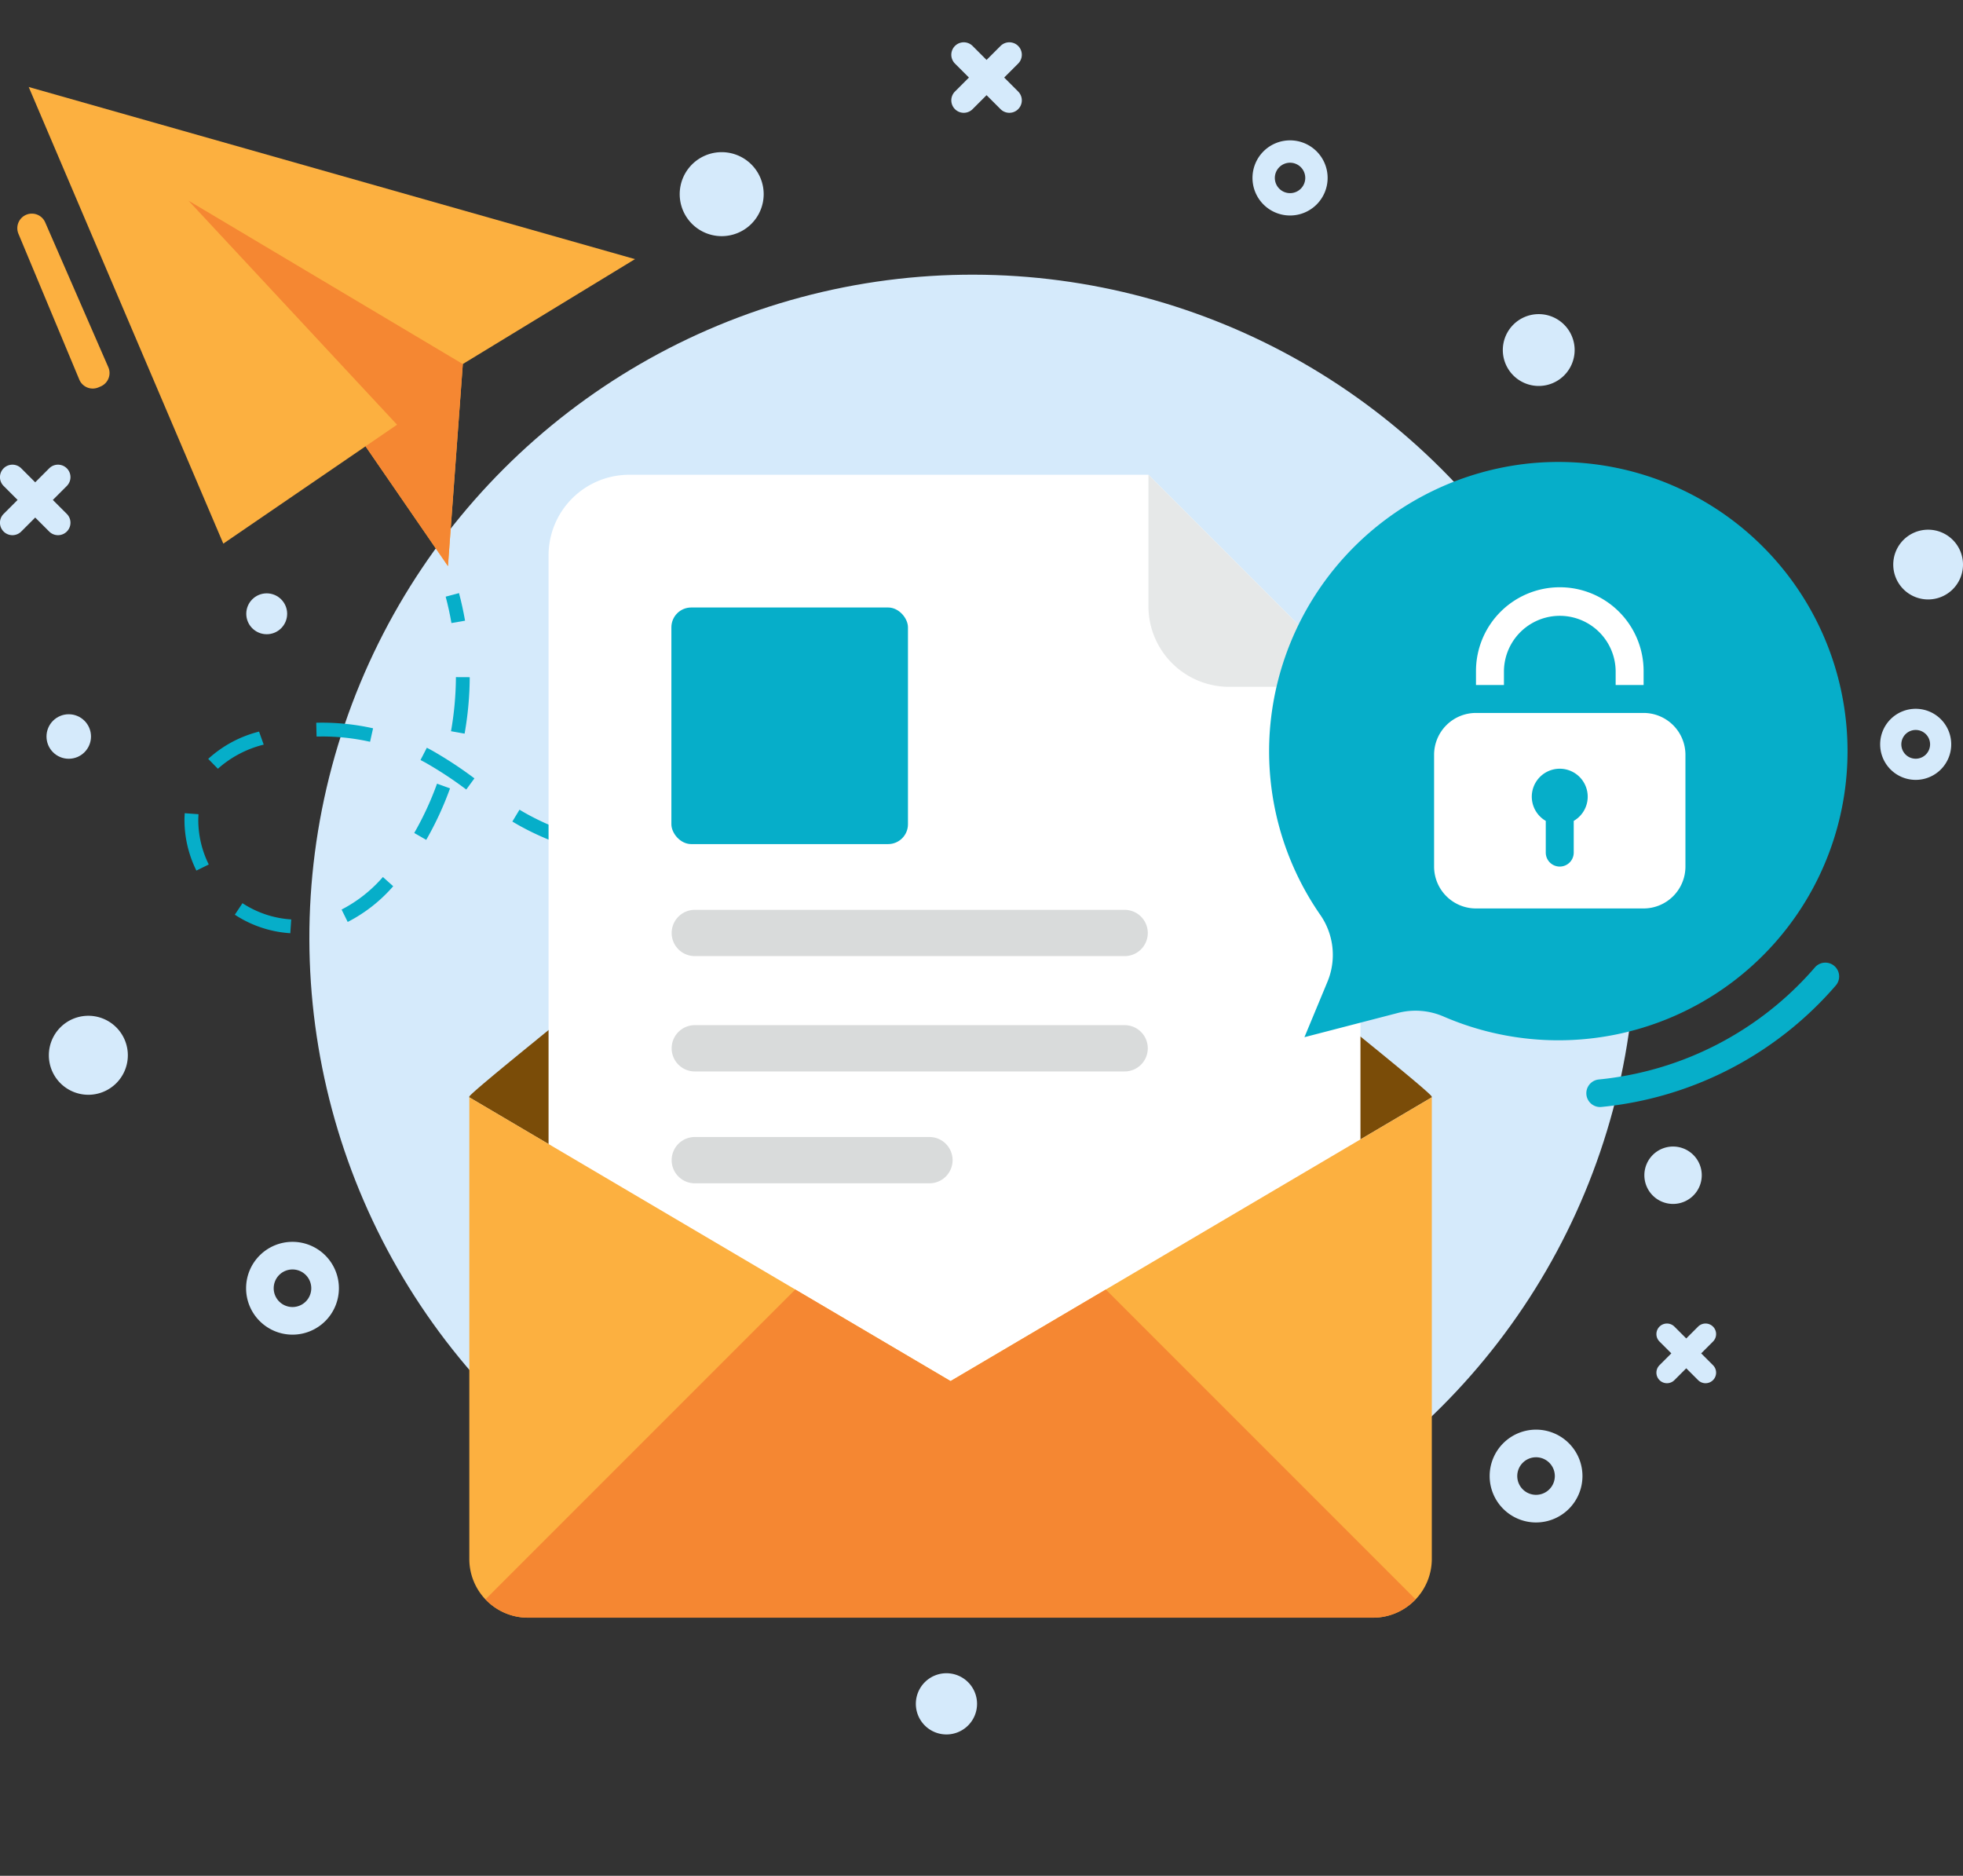 <svg xmlns="http://www.w3.org/2000/svg" width="266.807" height="254.932" viewBox="0 0 266.807 254.932">
  <rect x="0" y="0" width="266.807" height="254.932" fill="#333333" stroke="none"/>
  <g id="Group_3784" data-name="Group 3784" transform="translate(-587 -173)">
    <g id="Group_3782" data-name="Group 3782" transform="translate(-138.261 70.698)">
      <g id="Group_3780" data-name="Group 3780" transform="translate(727.613 102.301)">
        <g id="Group_3770" data-name="Group 3770" transform="translate(2.365)">
          <circle id="Ellipse_244" data-name="Ellipse 244" cx="90.132" cy="90.132" r="90.132" transform="translate(0 127.466) rotate(-45)" fill="#d5eafb"/>
        </g>
        <g id="Group_3779" data-name="Group 3779" transform="translate(0 11.825)">
          <g id="Group_3771" data-name="Group 3771" transform="translate(1.551)">
            <path id="Path_1903" data-name="Path 1903" d="M727.957,110.469l26.449,62.059L773.738,159.3l11.2,16.278,2.022-27.46,23.4-14.256Z" transform="translate(-727.957 -110.469)" fill="#fcb040"/>
            <path id="Path_1904" data-name="Path 1904" d="M771.3,151.588,747.687,167.75l19.332-13.225,11.2,16.278,2.022-27.46-37.28-22.2Z" transform="translate(-721.237 -105.691)" fill="#f58732"/>
          </g>
          <g id="Group_3772" data-name="Group 3772" transform="translate(22.723 68.782)">
            <path id="Path_1906" data-name="Path 1906" d="M767.887,162.049c-.208-1.209-.473-2.415-.786-3.586l1.814-.485c.327,1.225.6,2.487.822,3.751Z" transform="translate(-731.602 -157.978)" fill="#06aec9"/>
            <path id="Path_1907" data-name="Path 1907" d="M756.964,200.669a15.516,15.516,0,0,1-7.54-2.516l1.038-1.564a13.654,13.654,0,0,0,6.628,2.206Zm7.8-1.532-.83-1.684a18.9,18.9,0,0,0,5.616-4.423l1.4,1.254A20.732,20.732,0,0,1,764.765,199.138Zm-20.566-6.98a15.5,15.5,0,0,1-1.619-6.822c0-.19,0-.381.012-.57l.023-.407,1.872.138-.019.342c-.006.169-.01.334-.01.5a13.619,13.619,0,0,0,1.425,5.991Zm72.642-.429-.009-1.878c2.445-.012,4.963-.111,7.479-.3l.138,1.872C821.89,191.617,819.33,191.718,816.841,191.729Zm-7.615-.246-1.2-.093c-2.308-.193-4.4-.452-6.393-.8l.32-1.85c1.94.336,3.977.589,6.23.777l1.173.088Zm22.788-.854-.253-1.86c2.415-.329,4.9-.74,7.4-1.22l.356,1.843C836.987,189.879,834.463,190.3,832.014,190.629Zm-37.84-1.9a36.363,36.363,0,0,1-6.15-2.725c-.294-.165-.588-.337-.877-.513l.97-1.608c.274.165.549.327.828.484a34.493,34.493,0,0,0,5.834,2.586Zm-18.737-.747-1.629-.935a42.159,42.159,0,0,0,3.1-6.7l1.766.637A44.213,44.213,0,0,1,775.437,187.984Zm71.5-.208-.442-1.824c2.348-.57,4.792-1.218,7.262-1.924l.517,1.805C851.776,186.546,849.309,187.2,846.935,187.776Zm14.589-4.158-.579-1.787q3.579-1.16,7.123-2.422l.628,1.771Q865.13,182.446,861.524,183.618Zm-80.646-2.474a51.958,51.958,0,0,0-5.59-3.677l-.628-.333.86-1.669c.224.114.447.235.669.355a54.374,54.374,0,0,1,5.8,3.808Zm-33.759-2.823-1.313-1.342a16.039,16.039,0,0,1,6.91-3.708l.631,1.771A14.621,14.621,0,0,0,747.118,178.32Zm20.684-3.666a29.853,29.853,0,0,0-6.508-.72l-.762.009-.046-1.876a31.753,31.753,0,0,1,7.725.756Zm12.852-1.106-1.849-.329a43.589,43.589,0,0,0,.666-7.352l1.878.009A45.422,45.422,0,0,1,780.654,173.548Z" transform="translate(-742.581 -154.445)" fill="#06aec9"/>
            <path id="Path_1908" data-name="Path 1908" d="M834.862,175.576l-.668-1.755q1.753-.669,3.5-1.354l.682,1.75Q836.626,174.9,834.862,175.576Z" transform="translate(-701.56 -151.49)" fill="#06aec9"/>
          </g>
          <path id="Path_1909" data-name="Path 1909" d="M876.062,212.3a1.877,1.877,0,0,1-.18-3.745A44.6,44.6,0,0,0,905.275,193.3a1.877,1.877,0,0,1,2.83,2.466,48.318,48.318,0,0,1-31.861,16.523C876.182,212.293,876.122,212.3,876.062,212.3Z" transform="translate(-660.929 -73.67)" fill="#06aec9"/>
          <g id="Group_3776" data-name="Group 3776" transform="translate(61.431 52.701)">
            <g id="Group_3775" data-name="Group 3775">
              <path id="Path_1910" data-name="Path 1910" d="M900.136,221.6,834.727,260.17,769.317,221.6a.381.381,0,0,1,.01-.106c.054-.245,3.664-3.259,9.17-7.733.052-.042.1-.084.149-.127,18.061-14.664,56.081-44.7,56.081-44.7s38.018,30.031,56.081,44.7c5.59,4.537,9.264,7.6,9.318,7.86A.37.37,0,0,1,900.136,221.6Z" transform="translate(-769.317 -136.991)" fill="#7a4c08"/>
              <g id="Group_3773" data-name="Group 3773" transform="translate(10.776)">
                <path id="Path_1911" data-name="Path 1911" d="M858.294,146.871H787.721a10.962,10.962,0,0,0-10.961,10.961v106.7a10.96,10.96,0,0,0,10.961,10.96h88.43a10.959,10.959,0,0,0,10.961-10.96V175.689Z" transform="translate(-776.76 -146.871)" fill="#fff"/>
                <path id="Path_1912" data-name="Path 1912" d="M833.077,164.729a10.96,10.96,0,0,0,10.961,10.96h17.857l-28.818-28.818Z" transform="translate(-751.543 -146.871)" fill="#e6e8e8"/>
                <rect id="Rectangle_2148" data-name="Rectangle 2148" width="32.156" height="32.156" rx="2.697" transform="translate(16.694 18.037)" fill="#06aec9"/>
                <path id="Path_1913" data-name="Path 1913" d="M849.885,187.713H791.463a3.146,3.146,0,0,0-3.146,3.146h0A3.146,3.146,0,0,0,791.463,194h58.422a3.146,3.146,0,0,0,3.146-3.146h0A3.146,3.146,0,0,0,849.885,187.713Z" transform="translate(-771.585 -128.583)" fill="#d9dbdb"/>
                <path id="Path_1914" data-name="Path 1914" d="M849.885,198.537H791.463a3.146,3.146,0,0,0-3.146,3.146h0a3.146,3.146,0,0,0,3.146,3.146h58.422a3.146,3.146,0,0,0,3.146-3.146h0A3.146,3.146,0,0,0,849.885,198.537Z" transform="translate(-771.585 -123.737)" fill="#d9dbdb"/>
                <path id="Path_1915" data-name="Path 1915" d="M823.353,209.037h-31.89a3.146,3.146,0,0,0-3.146,3.146h0a3.146,3.146,0,0,0,3.146,3.146h31.89a3.146,3.146,0,0,0,3.146-3.146h0A3.146,3.146,0,0,0,823.353,209.037Z" transform="translate(-771.585 -119.035)" fill="#d9dbdb"/>
              </g>
              <g id="Group_3774" data-name="Group 3774" transform="translate(0.007 84.605)">
                <path id="Path_1916" data-name="Path 1916" d="M900.141,205.309v62.752a7.991,7.991,0,0,1-7.97,7.97h-114.9a7.973,7.973,0,0,1-7.95-7.97V205.309l65.409,38.566Z" transform="translate(-769.322 -205.309)" fill="#fcb040"/>
                <path id="Path_1917" data-name="Path 1917" d="M897.25,265.455l-42.1-42.1L834.05,235.8l-21.107-12.445-42.1,42.1a7.9,7.9,0,0,0,5.75,2.5h114.9A7.93,7.93,0,0,0,897.25,265.455Z" transform="translate(-768.642 -197.23)" fill="#f58732"/>
              </g>
            </g>
          </g>
          <g id="Group_3778" data-name="Group 3778" transform="translate(170.147 50.967)">
            <g id="Group_3777" data-name="Group 3777">
              <path id="Path_1918" data-name="Path 1918" d="M879.73,145.868a39.46,39.46,0,0,0-35.219,36.241,39.018,39.018,0,0,0,6.893,25.174,9.526,9.526,0,0,1,.908,9.083l-3.105,7.476,12.693-3.291a9.568,9.568,0,0,1,6.214.481,39.3,39.3,0,1,0,11.617-75.164Z" transform="translate(-844.409 -145.673)" fill="#06aec9"/>
            </g>
          </g>
          <path id="Path_1919" data-name="Path 1919" d="M730.678,123.548l8.58,19.687a1.978,1.978,0,0,1-1.029,2.6l-.307.132a1.979,1.979,0,0,1-2.607-1.047l-8.273-19.82a1.978,1.978,0,0,1,1.138-2.623h0A1.977,1.977,0,0,1,730.678,123.548Z" transform="translate(-726.885 -105.146)" fill="#fcb040"/>
        </g>
      </g>
      <g id="Group_3781" data-name="Group 3781" transform="translate(725.261 108.054)">
        <path id="Path_1920" data-name="Path 1920" d="M754.671,218.877a6.307,6.307,0,1,0,6.308,6.308A6.308,6.308,0,0,0,754.671,218.877Zm0,8.86a2.553,2.553,0,1,1,2.552-2.552A2.553,2.553,0,0,1,754.671,227.737Z" transform="translate(-714.916 -55.855)" fill="#d5eafb"/>
        <path id="Path_1921" data-name="Path 1921" d="M871.418,236.507a6.307,6.307,0,1,0,6.308,6.306A6.306,6.306,0,0,0,871.418,236.507Zm0,8.86a2.553,2.553,0,1,1,2.552-2.554A2.554,2.554,0,0,1,871.418,245.367Z" transform="translate(-662.641 -47.961)" fill="#d5eafb"/>
        <path id="Path_1922" data-name="Path 1922" d="M906.6,168.839a4.83,4.83,0,1,0,4.83,4.83A4.829,4.829,0,0,0,906.6,168.839Zm0,6.784a1.954,1.954,0,1,1,1.956-1.954A1.955,1.955,0,0,1,906.6,175.623Z" transform="translate(-646.223 -78.261)" fill="#d5eafb"/>
        <path id="Path_1923" data-name="Path 1923" d="M847.952,115.477a5.106,5.106,0,1,0,5.106,5.106A5.106,5.106,0,0,0,847.952,115.477Zm0,7.174a2.067,2.067,0,1,1,2.066-2.067A2.067,2.067,0,0,1,847.952,122.651Z" transform="translate(-672.61 -102.154)" fill="#d5eafb"/>
        <path id="Path_1924" data-name="Path 1924" d="M735.216,197.656a5.368,5.368,0,1,0,5.368,5.368A5.369,5.369,0,0,0,735.216,197.656Z" transform="translate(-723.208 -65.357)" fill="#d5eafb"/>
        <path id="Path_1925" data-name="Path 1925" d="M883.537,209.931a3.9,3.9,0,1,0,3.9,3.9A3.9,3.9,0,0,0,883.537,209.931Z" transform="translate(-656.138 -59.861)" fill="#d5eafb"/>
        <path id="Path_1926" data-name="Path 1926" d="M794.779,116.586a5.707,5.707,0,1,0,5.707,5.707A5.707,5.707,0,0,0,794.779,116.586Z" transform="translate(-696.688 -101.658)" fill="#d5eafb"/>
        <path id="Path_1927" data-name="Path 1927" d="M815.4,259.374a4.159,4.159,0,1,0,4.158,4.159A4.159,4.159,0,0,0,815.4,259.374Z" transform="translate(-686.76 -37.722)" fill="#d5eafb"/>
        <path id="Path_1928" data-name="Path 1928" d="M871.227,131.79a4.881,4.881,0,1,0,4.882,4.882A4.881,4.881,0,0,0,871.227,131.79Z" transform="translate(-662.087 -94.85)" fill="#d5eafb"/>
        <circle id="Ellipse_245" data-name="Ellipse 245" cx="2.778" cy="2.778" r="2.778" transform="translate(33.473 74.888)" fill="#d5eafb"/>
        <path id="Path_1929" data-name="Path 1929" d="M907.741,152.026a4.74,4.74,0,1,0,4.74,4.741A4.741,4.741,0,0,0,907.741,152.026Z" transform="translate(-645.674 -85.789)" fill="#d5eafb"/>
        <circle id="Ellipse_246" data-name="Ellipse 246" cx="3.024" cy="3.024" r="3.024" transform="translate(6.32 91.32)" fill="#d5eafb"/>
        <path id="Path_1930" data-name="Path 1930" d="M821.756,111.063l1.9-1.9a1.693,1.693,0,1,0-2.395-2.395l-1.9,1.9-1.9-1.9a1.693,1.693,0,1,0-2.395,2.395l1.9,1.9-1.9,1.9a1.693,1.693,0,0,0,2.395,2.395l1.9-1.9,1.9,1.9a1.693,1.693,0,0,0,2.395-2.395Z" transform="translate(-685.269 -106.275)" fill="#d5eafb"/>
        <path id="Path_1931" data-name="Path 1931" d="M732.443,150.713l1.9-1.9a1.693,1.693,0,0,0-2.395-2.395l-1.9,1.9-1.9-1.9a1.693,1.693,0,0,0-2.395,2.395l1.9,1.9-1.9,1.9a1.693,1.693,0,0,0,2.395,2.395l1.9-1.9,1.9,1.9a1.693,1.693,0,1,0,2.395-2.395Z" transform="translate(-725.261 -88.521)" fill="#d5eafb"/>
        <path id="Path_1932" data-name="Path 1932" d="M886.851,230.6l1.608-1.608a1.434,1.434,0,0,0-2.028-2.028l-1.609,1.608-1.608-1.608a1.434,1.434,0,0,0-2.028,2.028l1.608,1.608-1.608,1.608a1.434,1.434,0,0,0,2.028,2.028l1.608-1.608,1.609,1.608a1.434,1.434,0,1,0,2.028-2.028Z" transform="translate(-655.63 -52.42)" fill="#d5eafb"/>
      </g>
    </g>
    <g id="Group_3783" data-name="Group 3783" transform="translate(-76.464 96.824)">
      <path id="Path_1933" data-name="Path 1933" d="M874.16,155.989a11.387,11.387,0,0,0-11.388,11.387v1.9h3.8v-1.9a7.592,7.592,0,0,1,15.183,0v1.9h3.8v-1.9A11.386,11.386,0,0,0,874.16,155.989Z" transform="translate(1.305)" fill="#fff"/>
      <path id="Path_1934" data-name="Path 1934" d="M886.851,169.157H864.076a5.693,5.693,0,0,0-5.694,5.693v15.183a5.694,5.694,0,0,0,5.694,5.695h22.774a5.694,5.694,0,0,0,5.695-5.695V174.85A5.693,5.693,0,0,0,886.851,169.157Zm-9.489,14.671v4.308a1.9,1.9,0,0,1-3.8,0v-4.308a3.8,3.8,0,1,1,3.8,0Z" transform="translate(0 3.913)" fill="#fff"/>
    </g>
  </g>
</svg>
